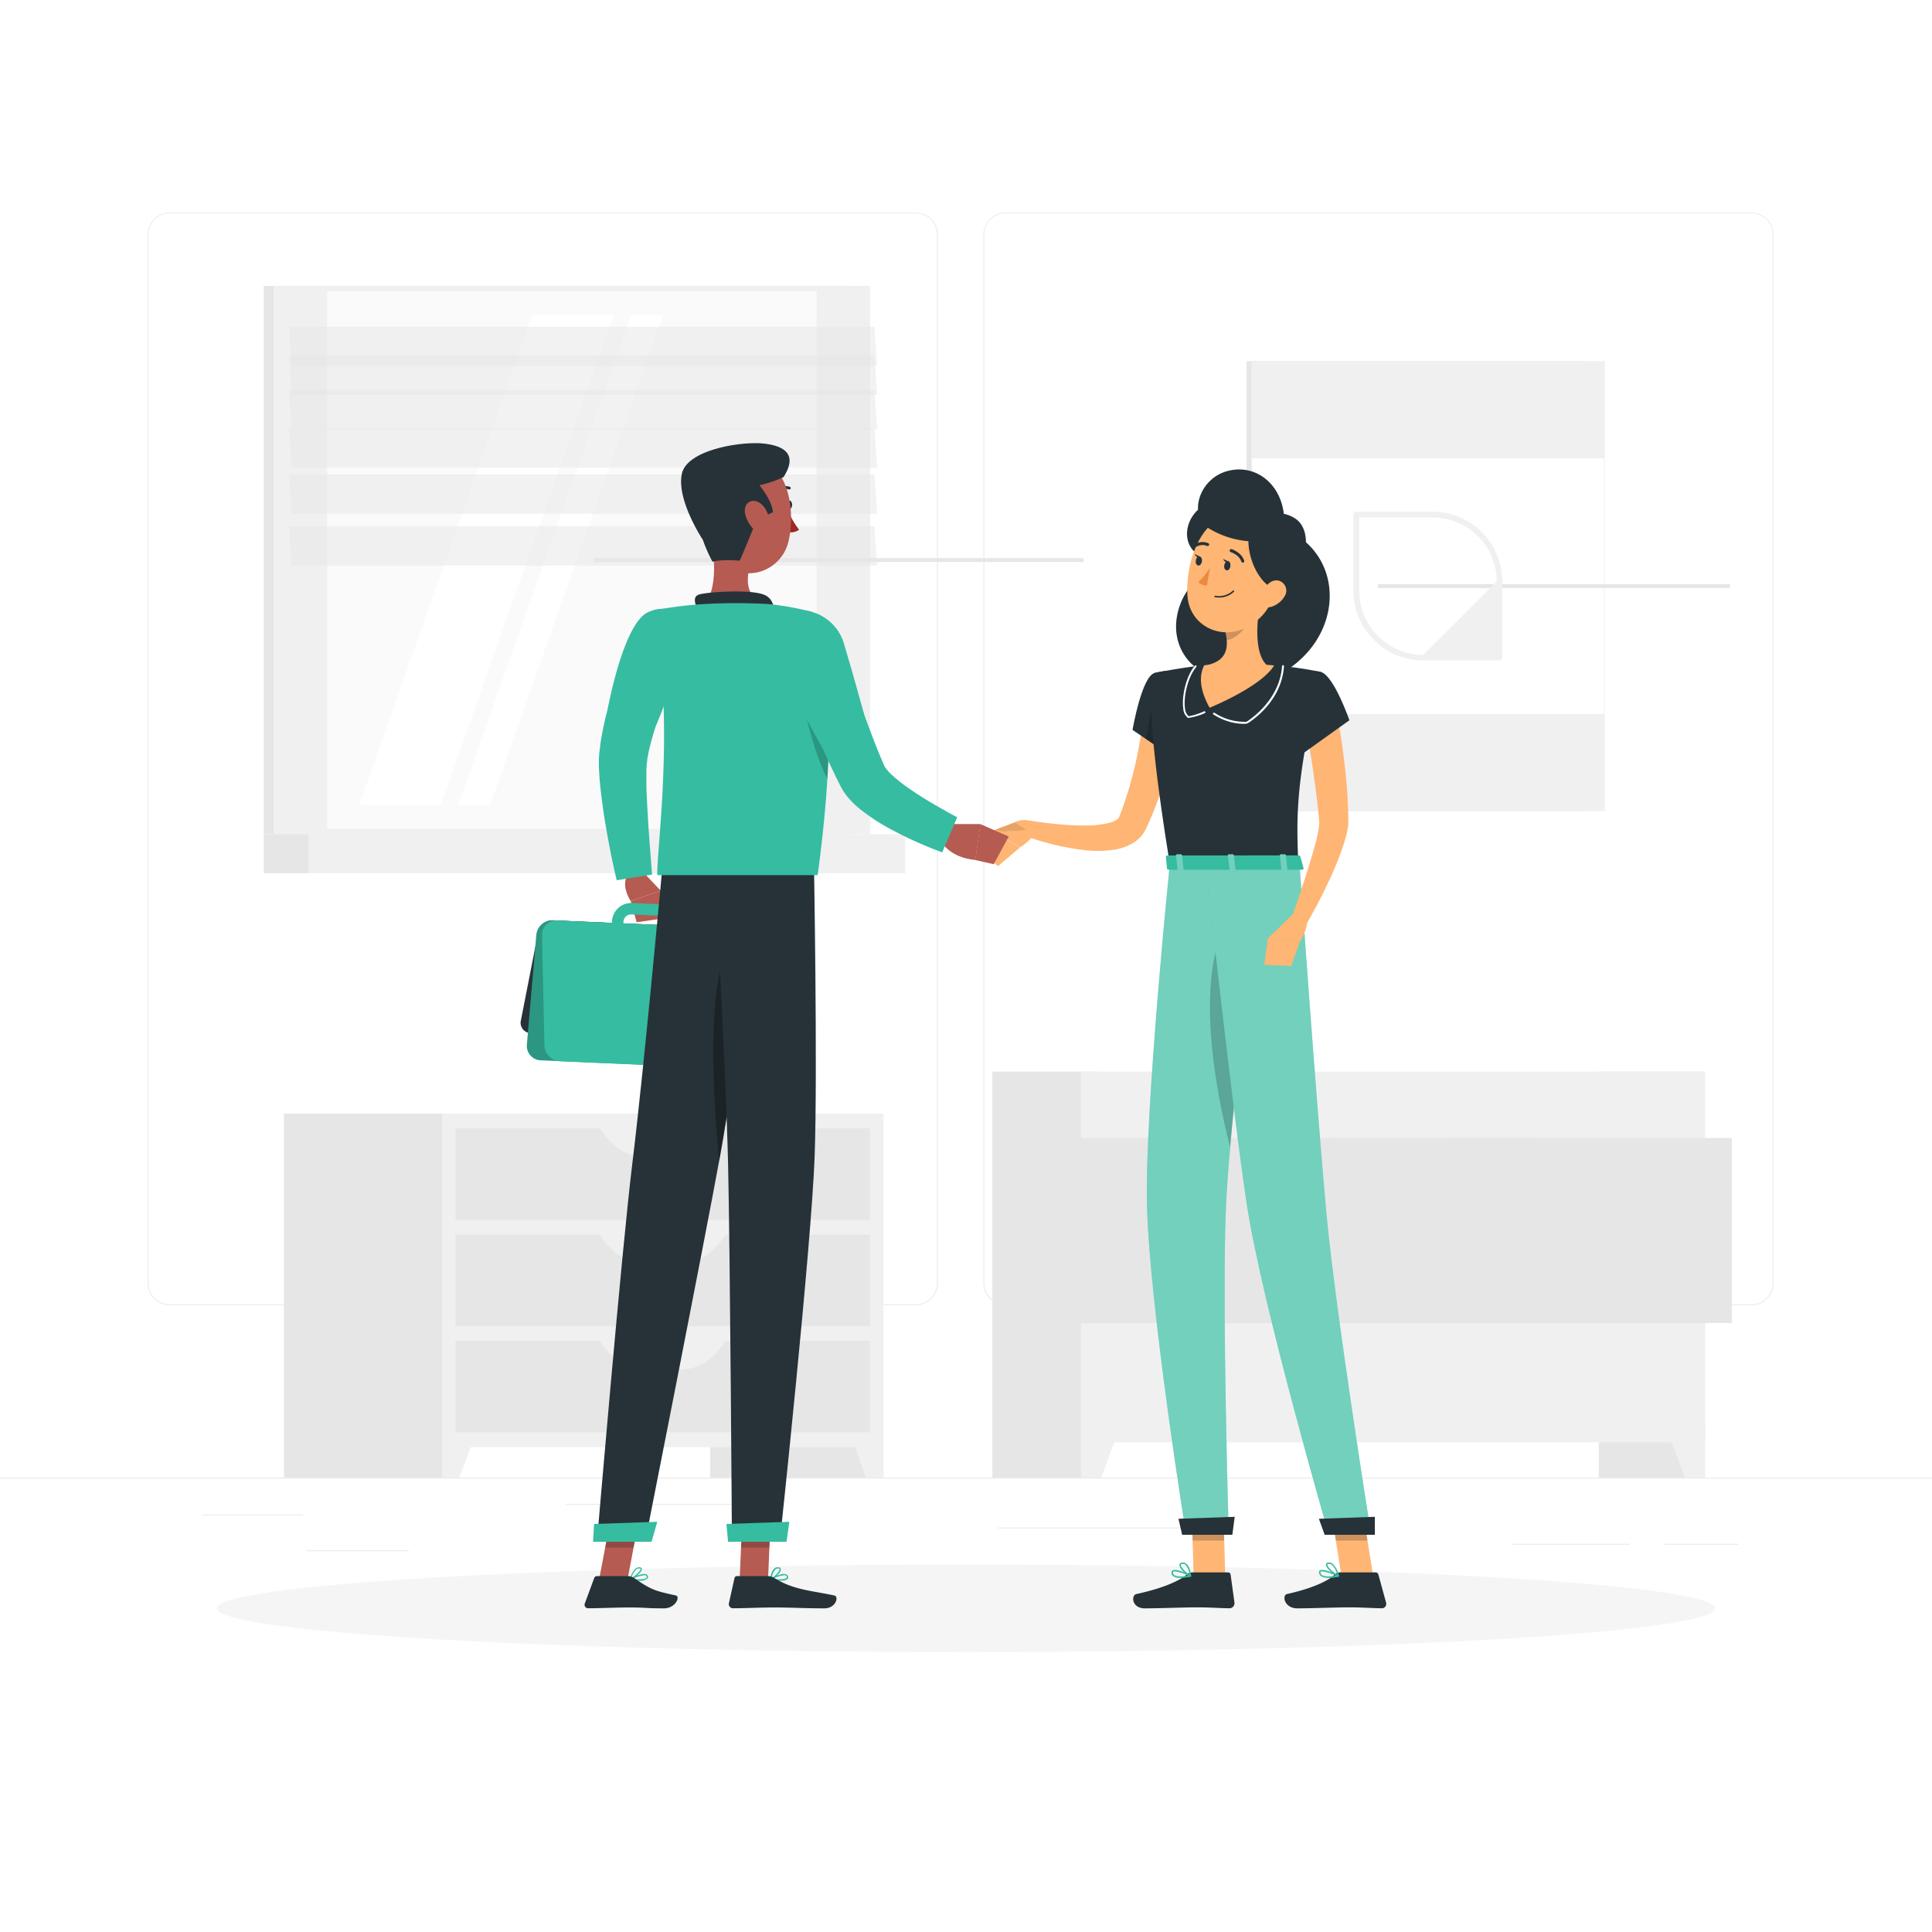 <svg class="animated" id="agreement-svg" xmlns="http://www.w3.org/2000/svg" viewBox="0 0 500 500" version="1.1" xmlns:xlink="http://www.w3.org/1999/xlink"><style>svg#agreement-svg:not(.animated) .animable {opacity: 0;}svg#agreement-svg.animated #ele29x8paq12 {animation: 1.9s 1 forwards cubic-bezier(.36,-0.01,.5,1.38) slideUp;animation-delay: 0.5s;opacity: 0}svg#agreement-svg.animated #elpcn0drewav {animation: 1.9s 1 forwards cubic-bezier(.36,-0.01,.5,1.38) slideUp;animation-delay: 0.083s;opacity: 0}svg#agreement-svg.animated #el9953paha5fu {animation: 1.9s 1 forwards cubic-bezier(.36,-0.01,.5,1.38) slideUp;animation-delay: 0.165s;opacity: 0}svg#agreement-svg.animated #elrksftt5j2ri {animation: 1.9s 1 forwards cubic-bezier(.36,-0.01,.5,1.38) slideUp;animation-delay: 0.248s;opacity: 0}svg#agreement-svg.animated #eltroerpllyhk {animation: 1.9s 1 forwards cubic-bezier(.36,-0.01,.5,1.38) slideUp;animation-delay: 0.33s;opacity: 0}svg#agreement-svg.animated #elwbh6h6cmdlp {animation: 1.9s 1 forwards cubic-bezier(.36,-0.01,.5,1.38) slideUp;animation-delay: 0.413s;opacity: 0}svg#agreement-svg.animated #eld0637vuyfrn {animation: 1.9s 1 forwards cubic-bezier(.36,-0.01,.5,1.38) slideUp;animation-delay: 0.496s;opacity: 0}svg#agreement-svg.animated #elbc0c6ipl35h {animation: 1.9s 1 forwards cubic-bezier(.36,-0.01,.5,1.38) slideUp;animation-delay: 0.578s;opacity: 0}svg#agreement-svg.animated #elbrj3czmcj {animation: 1.9s 1 forwards cubic-bezier(.36,-0.01,.5,1.38) slideUp;animation-delay: 0.661s;opacity: 0}svg#agreement-svg.animated #el7sbcsamjoww {animation: 1.9s 1 forwards cubic-bezier(.36,-0.01,.5,1.38) slideUp;animation-delay: 0.743s;opacity: 0}svg#agreement-svg.animated #elyu17yzrv50r {animation: 1.9s 1 forwards cubic-bezier(.36,-0.01,.5,1.38) slideUp;animation-delay: 0.826s;opacity: 0}svg#agreement-svg.animated #eltws7s4loj6d {animation: 1.9s 1 forwards cubic-bezier(.36,-0.01,.5,1.38) slideUp;animation-delay: 0.909s;opacity: 0}svg#agreement-svg.animated #el4544tb5m6wj {animation: 1.9s 1 forwards cubic-bezier(.36,-0.01,.5,1.38) slideUp;animation-delay: 0.991s;opacity: 0}svg#agreement-svg.animated #elnw13ltnd01s {animation: 1.9s 1 forwards cubic-bezier(.36,-0.01,.5,1.38) slideUp;animation-delay: 1.074s;opacity: 0}svg#agreement-svg.animated #el1iqn5waddt9h {animation: 1.9s 1 forwards cubic-bezier(.36,-0.01,.5,1.38) slideUp;animation-delay: 1.157s;opacity: 0}svg#agreement-svg.animated #elz9ao1b7h1j {animation: 1.9s 1 forwards cubic-bezier(.36,-0.01,.5,1.38) slideUp;animation-delay: 1.239s;opacity: 0}svg#agreement-svg.animated #elcivusxib2r {animation: 1.9s 1 forwards cubic-bezier(.36,-0.01,.5,1.38) slideUp;animation-delay: 1.322s;opacity: 0}svg#agreement-svg.animated #el1akielorf3si {animation: 1.9s 1 forwards cubic-bezier(.36,-0.01,.5,1.38) slideUp;animation-delay: 1.404s;opacity: 0}svg#agreement-svg.animated #elrv28x6ymz57 {animation: 1.9s 1 forwards cubic-bezier(.36,-0.01,.5,1.38) slideUp;animation-delay: 1.487s;opacity: 0}svg#agreement-svg.animated #el5v29aocdxpj {animation: 1.9s 1 forwards cubic-bezier(.36,-0.01,.5,1.38) slideUp;animation-delay: 1.57s;opacity: 0}svg#agreement-svg.animated #elcmfispeq1j {animation: 1.9s 1 forwards cubic-bezier(.36,-0.01,.5,1.38) slideUp;animation-delay: 1.652s;opacity: 0}svg#agreement-svg.animated #elrl9m86zs8yj {animation: 1.9s 1 forwards cubic-bezier(.36,-0.01,.5,1.38) slideUp;animation-delay: 1.735s;opacity: 0}svg#agreement-svg.animated #elgbzigj48vmh {animation: 1.9s 1 forwards cubic-bezier(.36,-0.01,.5,1.38) slideUp;animation-delay: 1.817s;opacity: 0}svg#agreement-svg.animated #freepik--Agreement--inject-8 {animation: 1.9s 1 forwards cubic-bezier(.36,-0.01,.5,1.38) slideUp,6s Infinite  linear floating;animation-delay: 0.5s,2.4s;opacity: 0}svg#agreement-svg.animated #freepik--character-2--inject-8 {animation: 1s 1 forwards cubic-bezier(.36,-0.01,.5,1.38) slideRight;animation-delay: 0s;}svg#agreement-svg.animated #freepik--character-1--inject-8 {animation: 1s 1 forwards cubic-bezier(.36,-0.01,.5,1.38) slideLeft;animation-delay: 0s;}            @keyframes slideUp {                0% {                    opacity: 0;                    transform: translateY(30px);                }                100% {                    opacity: 1;                    transform: inherit;                }            }                    @keyframes floating {                0% {                    opacity: 1;                    transform: translateY(0px);                }                50% {                    transform: translateY(-10px);                }                100% {                    opacity: 1;                    transform: translateY(0px);                }            }                    @keyframes slideRight {                0% {                    opacity: 0;                    transform: translateX(30px);                }                100% {                    opacity: 1;                    transform: translateX(0);                }            }                    @keyframes slideLeft {                0% {                    opacity: 0;                    transform: translateX(-30px);                }                100% {                    opacity: 1;                    transform: translateX(0);                }            }        </style><g id="freepik--background-complete--inject-8" class="animable animator-active" style="transform-origin: 250px 228.23px;"><rect y="382.4" width="500" height="0.25" style="fill: rgb(235, 235, 235); transform-origin: 250px 382.525px;" id="elqjzuk8u2dq" class="animable"></rect><rect x="52.46" y="391.92" width="26" height="0.25" style="fill: rgb(235, 235, 235); transform-origin: 65.46px 392.045px;" id="elzomoxr8dnkr" class="animable"></rect><rect x="146.33" y="389.21" width="54.1" height="0.25" style="fill: rgb(235, 235, 235); transform-origin: 173.38px 389.335px;" id="elt6k5qt74s4k" class="animable"></rect><rect x="79.46" y="401.21" width="26.32" height="0.25" style="fill: rgb(235, 235, 235); transform-origin: 92.62px 401.335px;" id="elwxn5uvn6ni" class="animable"></rect><rect x="430.67" y="399.53" width="19.23" height="0.25" style="fill: rgb(235, 235, 235); transform-origin: 440.285px 399.655px;" id="elmtzef7o7yt" class="animable"></rect><rect x="391.47" y="399.53" width="30.29" height="0.25" style="fill: rgb(235, 235, 235); transform-origin: 406.615px 399.655px;" id="el4iwy7wacam3" class="animable"></rect><rect x="258.23" y="395.31" width="54.56" height="0.25" style="fill: rgb(235, 235, 235); transform-origin: 285.51px 395.435px;" id="el7ibyhtu9tzv" class="animable"></rect><path d="M237,337.8H43.91a5.71,5.71,0,0,1-5.7-5.71V60.66A5.71,5.71,0,0,1,43.91,55H237a5.71,5.71,0,0,1,5.71,5.71V332.09A5.71,5.71,0,0,1,237,337.8ZM43.91,55.2a5.46,5.46,0,0,0-5.45,5.46V332.09a5.46,5.46,0,0,0,5.45,5.46H237a5.47,5.47,0,0,0,5.46-5.46V60.66A5.47,5.47,0,0,0,237,55.2Z" style="fill: rgb(235, 235, 235); transform-origin: 140.46px 196.4px;" id="elj6ypbojmh" class="animable"></path><path d="M453.31,337.8H260.21a5.72,5.72,0,0,1-5.71-5.71V60.66A5.72,5.72,0,0,1,260.21,55h193.1A5.71,5.71,0,0,1,459,60.66V332.09A5.71,5.71,0,0,1,453.31,337.8ZM260.21,55.2a5.47,5.47,0,0,0-5.46,5.46V332.09a5.47,5.47,0,0,0,5.46,5.46h193.1a5.47,5.47,0,0,0,5.46-5.46V60.66a5.47,5.47,0,0,0-5.46-5.46Z" style="fill: rgb(235, 235, 235); transform-origin: 356.75px 196.4px;" id="elvkerlgeif5o" class="animable"></path><rect x="413.75" y="277.34" width="27.5" height="105.06" style="fill: rgb(230, 230, 230); transform-origin: 427.5px 329.87px;" id="elsgp65ptenu" class="animable"></rect><polygon points="436.03 382.4 441.25 382.4 441.25 367.54 430.55 367.54 436.03 382.4" style="fill: rgb(240, 240, 240); transform-origin: 435.9px 374.97px;" id="elmtl21gi0kjn" class="animable"></polygon><rect x="256.83" y="277.34" width="27.5" height="105.06" style="fill: rgb(230, 230, 230); transform-origin: 270.58px 329.87px;" id="elgisa1d0rmts" class="animable"></rect><rect x="279.77" y="277.34" width="161.48" height="95.94" style="fill: rgb(240, 240, 240); transform-origin: 360.51px 325.31px;" id="el0d454yb303xa" class="animable"></rect><g id="elcxymjkxnixo"><rect x="272.83" y="294.52" width="72.5" height="47.87" style="fill: rgb(230, 230, 230); transform-origin: 309.08px 318.455px; transform: rotate(-90deg);" class="animable"></rect></g><path d="M313.81,286.36h-9.47a15,15,0,0,1-10.88-4.67h31.23A15,15,0,0,1,313.81,286.36Z" style="fill: rgb(240, 240, 240); transform-origin: 309.075px 284.025px;" id="elclgt91gl477" class="animable"></path><g id="elhalf5x0fjpq"><rect x="324.26" y="294.52" width="72.5" height="47.87" style="fill: rgb(230, 230, 230); transform-origin: 360.51px 318.455px; transform: rotate(-90deg);" class="animable"></rect></g><path d="M365.73,286.36h-9.47a15,15,0,0,1-10.87-4.67h31.22A15,15,0,0,1,365.73,286.36Z" style="fill: rgb(240, 240, 240); transform-origin: 361px 284.025px;" id="ellynsvq75n37" class="animable"></path><g id="el4ift73noz4"><rect x="375.7" y="294.52" width="72.5" height="47.87" style="fill: rgb(230, 230, 230); transform-origin: 411.95px 318.455px; transform: rotate(-90deg);" class="animable"></rect></g><path d="M417.17,286.36H407.7a15,15,0,0,1-10.88-4.67H428A15,15,0,0,1,417.17,286.36Z" style="fill: rgb(240, 240, 240); transform-origin: 412.41px 284.025px;" id="elrgy2gxqhv9j" class="animable"></path><polygon points="284.99 382.4 279.77 382.4 279.77 367.54 290.47 367.54 284.99 382.4" style="fill: rgb(240, 240, 240); transform-origin: 285.12px 374.97px;" id="elo44e7qs2jf" class="animable"></polygon><rect x="68.26" y="73.99" width="151.5" height="141.9" style="fill: rgb(230, 230, 230); transform-origin: 144.01px 144.94px;" id="el20jiptbv0do" class="animable"></rect><rect x="70.8" y="73.99" width="154.4" height="141.9" style="fill: rgb(240, 240, 240); transform-origin: 148px 144.94px;" id="elabja2gzrl7w" class="animable"></rect><rect x="68.26" y="215.89" width="151.5" height="10.11" style="fill: rgb(230, 230, 230); transform-origin: 144.01px 220.945px;" id="el6pq6mdalo9i" class="animable"></rect><rect x="79.86" y="215.89" width="154.4" height="10.11" style="fill: rgb(240, 240, 240); transform-origin: 157.06px 220.945px;" id="el87vsz1vovcj" class="animable"></rect><g id="elbe8pwzorj8"><rect x="84.67" y="75.35" width="126.66" height="139.17" style="fill: rgb(250, 250, 250); transform-origin: 148px 144.935px; transform: rotate(90deg);" class="animable"></rect></g><polygon points="92.99 208.27 137.7 81.61 158.8 81.61 114.09 208.27 92.99 208.27" style="fill: rgb(255, 255, 255); transform-origin: 125.895px 144.94px;" id="elidens3grs6h" class="animable"></polygon><path d="M81.94,165.3a.55.55,0,0,0,.55-.55V86.56a.55.55,0,0,0-.55-.54.54.54,0,0,0-.54.54v78.19A.55.55,0,0,0,81.94,165.3Z" style="fill: rgb(240, 240, 240); transform-origin: 81.945px 125.66px;" id="elmvwsf75bwi" class="animable"></path><polygon points="118.63 208.27 163.34 81.61 171.56 81.61 126.86 208.27 118.63 208.27" style="fill: rgb(255, 255, 255); transform-origin: 145.095px 144.94px;" id="el5rnqy64wsul" class="animable"></polygon><g id="elx50xcrmplq"><rect x="153.77" y="144.46" width="126.66" height="0.97" style="fill: rgb(230, 230, 230); transform-origin: 217.1px 144.945px; transform: rotate(90deg);" class="animable"></rect></g><g id="elcurjr9deyza"><polygon points="227 94.74 75.5 94.74 74.8 84.57 226.3 84.57 227 94.74" style="fill: rgb(230, 230, 230); opacity: 0.5; transform-origin: 150.9px 89.655px;" class="animable"></polygon></g><g id="eldwpb97zfru9"><polygon points="227 102.18 75.5 102.18 74.8 92.01 226.3 92.01 227 102.18" style="fill: rgb(230, 230, 230); opacity: 0.5; transform-origin: 150.9px 97.095px;" class="animable"></polygon></g><g id="elc6qp0a2c6bk"><polygon points="227 111.11 75.5 111.11 74.8 100.94 226.3 100.94 227 111.11" style="fill: rgb(230, 230, 230); opacity: 0.5; transform-origin: 150.9px 106.025px;" class="animable"></polygon></g><g id="el5td826xahk"><polygon points="227 121.05 75.5 121.05 74.8 110.88 226.3 110.88 227 121.05" style="fill: rgb(230, 230, 230); opacity: 0.5; transform-origin: 150.9px 115.965px;" class="animable"></polygon></g><g id="ellc01zohgzh"><polygon points="227 132.96 75.5 132.96 74.8 122.79 226.3 122.79 227 132.96" style="fill: rgb(230, 230, 230); opacity: 0.5; transform-origin: 150.9px 127.875px;" class="animable"></polygon></g><g id="elqr6q48zvxqh"><polygon points="227 146.35 75.5 146.35 74.8 136.18 226.3 136.18 227 146.35" style="fill: rgb(230, 230, 230); opacity: 0.5; transform-origin: 150.9px 141.265px;" class="animable"></polygon></g><rect x="183.79" y="288.2" width="44.84" height="94.2" style="fill: rgb(230, 230, 230); transform-origin: 206.21px 335.3px;" id="elctn9hoe4rwu" class="animable"></rect><polygon points="224.12 382.4 228.63 382.4 228.63 369.57 219.39 369.57 224.12 382.4" style="fill: rgb(240, 240, 240); transform-origin: 224.01px 375.985px;" id="eln5rvei2qdq" class="animable"></polygon><rect x="73.49" y="288.2" width="44.84" height="94.2" style="fill: rgb(230, 230, 230); transform-origin: 95.91px 335.3px;" id="el0itqprnpcef9" class="animable"></rect><rect x="114.39" y="288.2" width="114.23" height="86.33" style="fill: rgb(240, 240, 240); transform-origin: 171.505px 331.365px;" id="el9c9kb3kcyy8" class="animable"></rect><rect x="117.89" y="292.02" width="107.24" height="23.68" style="fill: rgb(230, 230, 230); transform-origin: 171.51px 303.86px;" id="elibnhl2umbx" class="animable"></rect><path d="M176.57,299.38H166.44c-4.4,0-8.6-2.92-11.63-8.08h33.4C185.18,296.46,181,299.38,176.57,299.38Z" style="fill: rgb(240, 240, 240); transform-origin: 171.51px 295.34px;" id="elmmehwt3qzii" class="animable"></path><polygon points="118.9 382.4 114.39 382.4 114.39 369.57 123.63 369.57 118.9 382.4" style="fill: rgb(240, 240, 240); transform-origin: 119.01px 375.985px;" id="el0fw295bbpop" class="animable"></polygon><rect x="117.89" y="319.52" width="107.24" height="23.68" style="fill: rgb(230, 230, 230); transform-origin: 171.51px 331.36px;" id="el182qczlszc6" class="animable"></rect><path d="M176.57,326.88H166.44c-4.4,0-8.6-2.92-11.63-8.08h33.4C185.18,324,181,326.88,176.57,326.88Z" style="fill: rgb(240, 240, 240); transform-origin: 171.51px 322.84px;" id="elz3n134z4k3a" class="animable"></path><rect x="117.89" y="347.02" width="107.24" height="23.68" style="fill: rgb(230, 230, 230); transform-origin: 171.51px 358.86px;" id="eln93fo736azk" class="animable"></rect><path d="M176.57,354.38H166.44c-4.4,0-8.6-2.92-11.63-8.08h33.4C185.18,351.46,181,354.38,176.57,354.38Z" style="fill: rgb(240, 240, 240); transform-origin: 171.51px 350.34px;" id="el8i49c59bk9u" class="animable"></path><rect x="322.61" y="93.47" width="87.06" height="116.44" style="fill: rgb(230, 230, 230); transform-origin: 366.14px 151.69px;" id="elhz42hf78z26" class="animable"></rect><rect x="323.83" y="93.47" width="91.5" height="116.44" style="fill: rgb(240, 240, 240); transform-origin: 369.58px 151.69px;" id="el51oe8l8acfu" class="animable"></rect><g id="el2izzh6so2gb"><rect x="324.02" y="118.6" width="91.11" height="66.17" style="fill: rgb(255, 255, 255); transform-origin: 369.575px 151.685px; transform: rotate(90deg);" class="animable"></rect></g><g id="ell7law4nqeiq"><rect x="356.61" y="151.19" width="91.11" height="0.99" style="fill: rgb(230, 230, 230); transform-origin: 402.165px 151.685px; transform: rotate(90deg);" class="animable"></rect></g><path d="M370.81,132.42H351a.74.74,0,0,0-.74.73v19.77a18.06,18.06,0,0,0,18,18h19.77a.74.74,0,0,0,.74-.74V150.45A18.05,18.05,0,0,0,370.81,132.42Zm-2.47,37.07a16.58,16.58,0,0,1-16.56-16.57v-19h19a16.59,16.59,0,0,1,16.57,16.56Z" style="fill: rgb(240, 240, 240); transform-origin: 369.515px 151.67px;" id="elytp21u3ayqo" class="animable"></path></g><g id="freepik--Shadow--inject-8" class="animable" style="transform-origin: 250px 416.24px;"><ellipse id="freepik--path--inject-8" cx="250" cy="416.24" rx="193.89" ry="11.32" style="fill: rgb(245, 245, 245); transform-origin: 250px 416.24px;" class="animable"></ellipse></g><g id="freepik--Agreement--inject-8" class="animable" style="transform-origin: 253.591px 126.07px;"><path d="M246.59,88c-.91-5.52,2.82-10,8.34-10H214.6c-5.52,0-9.25,4.47-8.34,10Z" style="fill: rgb(54, 188, 161); transform-origin: 230.527px 83px;" id="ele29x8paq12" class="animable"></path><g id="elpcn0drewav"><path d="M246.59,88c-.91-5.52,2.82-10,8.34-10H214.6c-5.52,0-9.25,4.47-8.34,10Z" style="opacity: 0.3; transform-origin: 230.527px 83px;" class="animable"></path></g><path d="M254.93,78H214.6a12.28,12.28,0,0,1,11.66,10l8.83,53.32a12.29,12.29,0,0,0,11.66,10h20.34c5.52,0,9.25-4.48,8.34-10L266.59,88A12.28,12.28,0,0,0,254.93,78Z" style="fill: rgb(54, 188, 161); transform-origin: 245.083px 114.66px;" id="el9953paha5fu" class="animable"></path><path d="M255.09,141.35c.91,5.52-2.82,10-8.34,10h40.33a8.25,8.25,0,0,0,8.34-10Z" style="fill: rgb(54, 188, 161); transform-origin: 271.179px 146.352px;" id="elrksftt5j2ri" class="animable"></path><g id="eltroerpllyhk"><path d="M255.09,141.35c.91,5.52-2.82,10-8.34,10h40.33a8.25,8.25,0,0,0,8.34-10Z" style="opacity: 0.3; transform-origin: 271.179px 146.352px;" class="animable"></path></g><path d="M261.58,92.63H232.79a.74.74,0,0,1-.7-.6h0a.49.49,0,0,1,.5-.6h28.79a.74.74,0,0,1,.7.6h0A.49.49,0,0,1,261.58,92.63Z" style="fill: rgb(255, 255, 255); transform-origin: 247.085px 92.03px;" id="elwbh6h6cmdlp" class="animable"></path><path d="M245.63,96.79H233.48a.74.74,0,0,1-.7-.6h0a.49.49,0,0,1,.5-.6h12.15a.74.74,0,0,1,.7.6h0A.5.5,0,0,1,245.63,96.79Z" style="fill: rgb(255, 255, 255); transform-origin: 239.454px 96.19px;" id="eld0637vuyfrn" class="animable"></path><path d="M256.87,96.79h-8.4a.73.73,0,0,1-.69-.6h0a.49.49,0,0,1,.49-.6h8.4a.73.73,0,0,1,.69.6h0A.49.49,0,0,1,256.87,96.79Z" style="fill: rgb(255, 255, 255); transform-origin: 252.57px 96.19px;" id="elbc0c6ipl35h" class="animable"></path><path d="M263,101H234.17a.73.73,0,0,1-.7-.59h0a.49.49,0,0,1,.5-.6h28.79a.74.74,0,0,1,.7.6h0A.49.49,0,0,1,263,101Z" style="fill: rgb(255, 255, 255); transform-origin: 248.464px 100.405px;" id="elbrj3czmcj" class="animable"></path><path d="M260.81,105.12H234.86a.74.74,0,0,1-.7-.6h0a.5.5,0,0,1,.5-.6h26a.74.74,0,0,1,.7.6h0A.5.5,0,0,1,260.81,105.12Z" style="fill: rgb(255, 255, 255); transform-origin: 247.76px 104.522px;" id="el7sbcsamjoww" class="animable"></path><path d="M253,109.28H235.55a.74.74,0,0,1-.7-.6h0a.49.49,0,0,1,.5-.59h17.46a.75.75,0,0,1,.7.59h0A.5.5,0,0,1,253,109.28Z" style="fill: rgb(255, 255, 255); transform-origin: 244.18px 108.685px;" id="elyu17yzrv50r" class="animable"></path><path d="M265,113.45H236.24a.74.74,0,0,1-.7-.6h0a.5.5,0,0,1,.5-.6h28.79a.74.74,0,0,1,.7.6h0A.49.49,0,0,1,265,113.45Z" style="fill: rgb(255, 255, 255); transform-origin: 250.537px 112.851px;" id="eltws7s4loj6d" class="animable"></path><path d="M265.72,117.61H236.93a.74.74,0,0,1-.7-.6h0a.5.5,0,0,1,.5-.6h28.8a.73.73,0,0,1,.69.6h0A.49.49,0,0,1,265.72,117.61Z" style="fill: rgb(255, 255, 255); transform-origin: 251.226px 117.01px;" id="el4544tb5m6wj" class="animable"></path><path d="M255.08,121.77H237.62a.75.75,0,0,1-.7-.59h0a.5.5,0,0,1,.5-.6h17.46a.74.74,0,0,1,.7.6h0A.49.49,0,0,1,255.08,121.77Z" style="fill: rgb(255, 255, 255); transform-origin: 246.25px 121.175px;" id="elnw13ltnd01s" class="animable"></path><g id="el1iqn5waddt9h"><rect x="285.28" y="85.28" width="2.12" height="52.43" style="fill: rgb(38, 50, 56); transform-origin: 286.34px 111.495px; transform: rotate(-148.19deg);" class="animable"></rect></g><g id="elz9ao1b7h1j"><rect x="285.28" y="85.28" width="2.12" height="52.43" style="opacity: 0.3; transform-origin: 286.34px 111.495px; transform: rotate(-148.19deg);" class="animable"></rect></g><g id="elcivusxib2r"><rect x="281.68" y="83.05" width="2.12" height="52.43" style="fill: rgb(38, 50, 56); transform-origin: 282.74px 109.265px; transform: rotate(-148.19deg);" class="animable"></rect></g><g id="el1akielorf3si"><rect x="281.68" y="83.05" width="2.12" height="52.43" style="opacity: 0.3; transform-origin: 282.74px 109.265px; transform: rotate(-148.19deg);" class="animable"></rect></g><g id="elrv28x6ymz57"><rect x="283.48" y="84.17" width="2.12" height="52.43" style="fill: rgb(38, 50, 56); transform-origin: 284.54px 110.385px; transform: rotate(-148.19deg);" class="animable"></rect></g><polygon points="267.97 135.28 269.59 136.29 273.42 134.34 268.02 130.99 267.97 135.28" style="fill: rgb(255, 139, 123); transform-origin: 270.695px 133.64px;" id="el5v29aocdxpj" class="animable"></polygon><polygon points="267.95 137.13 269.59 136.29 267.97 135.28 267.95 137.13" style="fill: rgb(38, 50, 56); transform-origin: 268.77px 136.205px;" id="elcmfispeq1j" class="animable"></polygon><path d="M267,137.5h-.07a8.87,8.87,0,0,1-3.45-2.54,15.05,15.05,0,0,0-1.89-1.71.57.57,0,0,0-.73,0,.48.48,0,0,0,0,.65c.24.36.51.7.78,1a.75.75,0,0,1,.09.89.69.69,0,0,1-.79.25,11.73,11.73,0,0,1-1.12-.43.17.17,0,0,0-.24.24l.05.13a.83.83,0,0,1-.08.82.84.84,0,0,1-.74.33,129.74,129.74,0,0,0-13.21.05.25.25,0,0,1,0-.5,130.72,130.72,0,0,1,13.26-.05.31.31,0,0,0,.3-.12.34.34,0,0,0,0-.34l-.05-.11a.67.67,0,0,1,.91-.91,8,8,0,0,0,1.06.41.18.18,0,0,0,.22,0,.24.24,0,0,0-.05-.29c-.29-.34-.56-.7-.81-1.06a1,1,0,0,1,.06-1.29,1,1,0,0,1,1.36,0,14.25,14.25,0,0,1,2,1.77A8.56,8.56,0,0,0,267,137a.25.25,0,0,1,.16.32A.25.25,0,0,1,267,137.5Z" style="fill: rgb(255, 255, 255); transform-origin: 256.262px 135.077px;" id="elrl9m86zs8yj" class="animable"></path><polygon points="262.71 174.14 269.4 162.57 256.03 162.57 262.71 174.14" style="fill: rgb(54, 188, 161); transform-origin: 262.715px 168.355px;" id="elgbzigj48vmh" class="animable"></polygon></g><g id="freepik--character-2--inject-8" class="animable" style="transform-origin: 305.832px 268.87px;"><path d="M337.78,140.16a14.78,14.78,0,0,0-10.34-3.7c-2.43-4.9-7.44-7.76-12.74-6.79-7.6,1.39-9.92,10.52-4.64,13.85a22.3,22.3,0,0,0,5.62,2.55l0,.24a17.15,17.15,0,0,0-11.28,14.8c-.78,11.32,11.38,17.94,18,11.64A35,35,0,0,0,325,170c1.28,1.8,2.66,3.64,4.15,5.56C345.69,167.94,348.48,149.39,337.78,140.16Z" style="fill: rgb(38, 50, 56); transform-origin: 324.247px 152.521px;" id="elvz5q5amtuu" class="animable"></path><path d="M304.53,184.17c-.1,1.4-.22,2.62-.4,3.9s-.35,2.52-.56,3.77c-.42,2.51-1,5-1.59,7.45a78.67,78.67,0,0,1-5.08,14.49l-.21.44c-.08.17-.1.23-.25.53a8.5,8.5,0,0,1-.89,1.4,9,9,0,0,1-2.29,2,13.39,13.39,0,0,1-4.68,1.71,29.62,29.62,0,0,1-8.23.11,66.9,66.9,0,0,1-14.83-3.57l1.1-4c2.31.35,4.72.67,7.08.88a61.48,61.48,0,0,0,7,.36,25.86,25.86,0,0,0,6.38-.68,6.25,6.25,0,0,0,2.11-.95,1.42,1.42,0,0,0,.39-.43.64.64,0,0,0,.06-.16l.28-.72c.42-1.07.83-2.15,1.18-3.26s.72-2.21,1.07-3.32c.63-2.25,1.25-4.5,1.76-6.8s.93-4.6,1.32-6.92.7-4.72.93-6.88Z" style="fill: rgb(255, 181, 115); transform-origin: 285.025px 201.862px;" id="elmfj1lf1ag4g" class="animable"></path><path d="M298.84,174.16c-3.38.85-5.74,14.74-5.74,14.74l9.3,6.32s8.92-14,6.32-17.71C306,173.64,303.76,172.9,298.84,174.16Z" style="fill: rgb(38, 50, 56); transform-origin: 301.148px 184.408px;" id="elopzmorydmye" class="animable"></path><g id="eltdjc7h52xd"><polygon points="299.14 177.26 296.55 191.25 301.77 194.8 299.14 177.26" style="opacity: 0.2; transform-origin: 299.16px 186.03px;" class="animable"></polygon></g><path d="M263.14,212.58,256.83,215l7.13,4.3s4.55-2.63,4.43-6l-.7-.4A5.31,5.31,0,0,0,263.14,212.58Z" style="fill: rgb(255, 181, 115); transform-origin: 262.611px 215.757px;" id="el0j5kp30617j" class="animable"></path><g id="el40q7bcebjv5"><path d="M262.67,212.89,259.55,214a17.06,17.06,0,0,0-1.79.72s2.06.86,3.09.28a17.37,17.37,0,0,0,4.67-.28Z" style="opacity: 0.1; transform-origin: 261.64px 214.045px;" class="animable"></path></g><polygon points="252.9 219.69 258.27 224.16 263.95 219.34 256.83 215.04 252.9 219.69" style="fill: rgb(255, 181, 115); transform-origin: 258.425px 219.6px;" id="elydbm7oo2o8" class="animable"></polygon><polygon points="317.09 407.88 308.91 407.88 308.36 388.92 316.55 388.92 317.09 407.88" style="fill: rgb(255, 181, 115); transform-origin: 312.725px 398.4px;" id="elee1mcoxzz3d" class="animable"></polygon><path d="M308.63,406.93h9.19a.65.65,0,0,1,.66.56l1,7.28a1.31,1.31,0,0,1-1.31,1.45c-3.2-.05-4.75-.24-8.8-.24-2.48,0-9.63.26-13.07.26s-3.62-3.4-2.19-3.71c6.42-1.38,11-3.28,13.11-5.1A2.18,2.18,0,0,1,308.63,406.93Z" style="fill: rgb(38, 50, 56); transform-origin: 306.377px 411.585px;" id="eludmcu20aeqn" class="animable"></path><g id="elzh9wvq7m0uk"><g style="opacity: 0.2; transform-origin: 312.595px 393.81px;" class="animable"><polygon points="308.36 388.92 308.64 398.7 316.83 398.7 316.55 388.92 308.36 388.92" id="elykb77iayqc8" class="animable" style="transform-origin: 312.595px 393.81px;"></polygon></g></g><path d="M298.84,174.16s-3.9,1.37,3.91,49.41H336c-.56-13.53-.57-21.88,5.9-49.65a97.47,97.47,0,0,0-14.12-1.86,105.58,105.58,0,0,0-15.1,0C306.19,172.65,298.84,174.16,298.84,174.16Z" style="fill: rgb(38, 50, 56); transform-origin: 319.883px 197.68px;" id="el86vn2mzdwet" class="animable"></path><path d="M321.74,187.33a14.8,14.8,0,0,1-7.71-2.44.24.24,0,0,1-.06-.34.25.25,0,0,1,.35-.07,14.22,14.22,0,0,0,8.27,2.32c1.09-.69,8.63-5.72,9.2-14.43a.25.25,0,0,1,.27-.23.25.25,0,0,1,.23.27c-.58,8.91-8,13.93-9.49,14.84a.21.21,0,0,1-.11,0C322.37,187.32,322.05,187.33,321.74,187.33Z" style="fill: rgb(255, 255, 255); transform-origin: 323.108px 179.735px;" id="elc5kvcc6jcen" class="animable"></path><path d="M307.59,185.79a.2.2,0,0,1-.13,0,3.16,3.16,0,0,1-1.22-2.38c-.47-3.05.66-8.38,3-11.14a.25.25,0,0,1,.36,0,.25.25,0,0,1,0,.35c-2.22,2.59-3.37,7.8-2.92,10.74a3,3,0,0,0,.93,2,15.55,15.55,0,0,0,4-1.27.26.26,0,0,1,.33.13.25.25,0,0,1-.13.33A15.53,15.53,0,0,1,307.59,185.79Z" style="fill: rgb(255, 255, 255); transform-origin: 309.048px 178.997px;" id="elfadr3y8cb6r" class="animable"></path><path d="M326.28,155.06c-.95,4.85-1.9,13.76,1.5,17,0,0-1.33,4.93-10.36,4.93-9.93,0-4.74-4.93-4.74-4.93,5.41-1.3,5.27-5.32,4.33-9.09Z" style="fill: rgb(255, 181, 115); transform-origin: 319.552px 166.025px;" id="el8f2q0ji5mhy" class="animable"></path><path d="M327.77,172.06a105.58,105.58,0,0,0-15.1,0l-1,.1c-1.21,2.28-1.51,5.79,1.38,11,0,0,13.24-5.34,16.69-10.92C329.1,172.14,328.44,172.09,327.77,172.06Z" style="fill: rgb(255, 181, 115); transform-origin: 320.268px 177.475px;" id="elhj5befa27bt" class="animable"></path><g id="elcx48p4y3g7l"><path d="M322.5,158.29,317,163a14.92,14.92,0,0,1,.47,2.68c2.07-.3,4.91-2.57,5.13-4.74A7.17,7.17,0,0,0,322.5,158.29Z" style="opacity: 0.2; transform-origin: 319.839px 161.985px;" class="animable"></path></g><path d="M331.52,146.64c-1.85,7.91-2.47,11.3-7.21,14.71-7.12,5.14-16.43,1.14-17-7.17-.5-7.47,2.62-19.16,11-21A11.09,11.09,0,0,1,331.52,146.64Z" style="fill: rgb(255, 181, 115); transform-origin: 319.549px 148.274px;" id="elxq53i2k66tf" class="animable"></path><path d="M302.75,223.57s-6.46,63.07-5.92,88c.56,26,10.07,85.19,10.07,85.19H318s-1.75-57.71-.77-83.21c1.07-27.81,9.9-90,9.9-90Z" style="fill: rgb(54, 188, 161); transform-origin: 311.964px 310.155px;" id="elzc7w3my3rv9" class="animable"></path><g id="ely7c0gfgd1n"><path d="M302.75,223.57s-6.46,63.07-5.92,88c.56,26,10.07,85.19,10.07,85.19H318s-1.75-57.71-.77-83.21c1.07-27.81,9.9-90,9.9-90Z" style="fill: rgb(255, 255, 255); opacity: 0.3; transform-origin: 311.964px 310.155px;" class="animable"></path></g><polygon points="318.93 397.2 305.94 397.2 304.99 393.06 319.54 392.55 318.93 397.2" style="fill: rgb(38, 50, 56); transform-origin: 312.265px 394.875px;" id="elsen1knwa6lm" class="animable"></polygon><g id="elyeld1pvdxyc"><path d="M317.09,239.26c-8.16,16.43-1.64,46.4,1.25,57.55,1.48-16.74,4-37.22,5.93-52.25C323,236.06,320.86,231.69,317.09,239.26Z" style="opacity: 0.2; transform-origin: 318.7px 266.086px;" class="animable"></path></g><polygon points="355.36 407.88 347.17 407.88 344.17 388.92 352.35 388.92 355.36 407.88" style="fill: rgb(255, 181, 115); transform-origin: 349.765px 398.4px;" id="eljft99z8wr" class="animable"></polygon><path d="M346.77,406.93H356a.76.76,0,0,1,.72.56l2,7.28a1.14,1.14,0,0,1-1.13,1.45c-3.21-.05-4.78-.24-8.83-.24-2.49,0-9.6.26-13,.26s-4.06-3.4-2.67-3.71c6.24-1.38,10.52-3.28,12.45-5.1A1.9,1.9,0,0,1,346.77,406.93Z" style="fill: rgb(38, 50, 56); transform-origin: 345.586px 411.585px;" id="elps30kazjes8" class="animable"></path><g id="elw22gb39ktp"><g style="opacity: 0.2; transform-origin: 349.04px 393.81px;" class="animable"><polygon points="344.17 388.92 345.72 398.7 353.91 398.7 352.36 388.92 344.17 388.92" id="eltn5bl2k3veb" class="animable" style="transform-origin: 349.04px 393.81px;"></polygon></g></g><path d="M312,223.57s6.87,63.07,10.65,88c3.93,26,21.13,85.19,21.13,85.19H354.8s-9.24-57.71-11.57-83.21c-2.54-27.81-6.93-90-6.93-90Z" style="fill: rgb(54, 188, 161); transform-origin: 333.4px 310.155px;" id="elu82f1fjj6oj" class="animable"></path><g id="elv9ci4f3zjrt"><path d="M312,223.57s6.87,63.07,10.65,88c3.93,26,21.13,85.19,21.13,85.19H354.8s-9.24-57.71-11.57-83.21c-2.54-27.81-6.93-90-6.93-90Z" style="fill: rgb(255, 255, 255); opacity: 0.3; transform-origin: 333.4px 310.155px;" class="animable"></path></g><polygon points="355.81 397.2 342.82 397.2 341.33 393.06 355.81 392.55 355.81 397.2" style="fill: rgb(38, 50, 56); transform-origin: 348.57px 394.875px;" id="elkc419n9uat" class="animable"></polygon><path d="M343.88,408.36a3.36,3.36,0,0,1-2.05-.5,1.21,1.21,0,0,1-.47-.95.52.52,0,0,1,.26-.51c.93-.55,4.41,1.11,4.8,1.31a.21.21,0,0,1,.13.2.16.16,0,0,1-.13.16A13.26,13.26,0,0,1,343.88,408.36Zm-1.68-1.69a.68.68,0,0,0-.35.07.2.2,0,0,0-.1.21.81.81,0,0,0,.3.62c.56.45,1.91.52,3.69.22A11.68,11.68,0,0,0,342.2,406.67Z" style="fill: rgb(54, 188, 161); transform-origin: 343.953px 407.33px;" id="el0x41223qemu" class="animable"></path><path d="M346.38,408.07h-.08c-1-.45-3.19-2.21-3.16-3.14,0-.22.13-.49.66-.55a1.56,1.56,0,0,1,1.11.34,6.3,6.3,0,0,1,1.64,3.15.19.19,0,0,1-.06.18A.2.2,0,0,1,346.38,408.07ZM344,404.75h-.11c-.35,0-.36.18-.36.22,0,.56,1.47,1.95,2.54,2.55A5.1,5.1,0,0,0,344.7,405,1.13,1.13,0,0,0,344,404.75Z" style="fill: rgb(54, 188, 161); transform-origin: 344.847px 406.223px;" id="elshlp83lovj" class="animable"></path><path d="M318.41,146.59c-.11.65-.55,1.12-1,1s-.69-.66-.57-1.31.54-1.12,1-1.05S318.52,145.94,318.41,146.59Z" style="fill: rgb(38, 50, 56); transform-origin: 317.624px 146.416px;" id="elij0pgpa8kc" class="animable"></path><path d="M311.05,145.34c-.11.65-.55,1.12-1,1s-.68-.65-.57-1.31.54-1.12,1-1S311.16,144.69,311.05,145.34Z" style="fill: rgb(38, 50, 56); transform-origin: 310.265px 145.185px;" id="ele46a1qliwva" class="animable"></path><path d="M310.66,144.1l-1.49-.72S309.77,144.74,310.66,144.1Z" style="fill: rgb(38, 50, 56); transform-origin: 309.915px 143.826px;" id="elswgz4b62qta" class="animable"></path><path d="M313.12,146.9a17.67,17.67,0,0,1-3,3.76,2.88,2.88,0,0,0,2.25.83Z" style="fill: rgb(237, 137, 62); transform-origin: 311.62px 149.199px;" id="elmyzimz3gwi8" class="animable"></path><path d="M315.45,154.64a5.56,5.56,0,0,1-1-.09.19.19,0,0,1-.16-.22.2.2,0,0,1,.23-.16,5.23,5.23,0,0,0,4.54-1.3.19.19,0,0,1,.28,0,.19.19,0,0,1,0,.27A5.46,5.46,0,0,1,315.45,154.64Z" style="fill: rgb(38, 50, 56); transform-origin: 316.842px 153.725px;" id="elh75g8whhord" class="animable"></path><path d="M335.38,134.32a8.28,8.28,0,0,0-3.13-1.34c-.91-7.8-7.16-12.76-14.13-11.19-7.9,1.78-10.65,11.58-5.34,14.92a23.35,23.35,0,0,0,10.3,3.35c.14,6.47,4.17,12,7,12.3C338.16,149.14,340.25,137.75,335.38,134.32Z" style="fill: rgb(38, 50, 56); transform-origin: 324.01px 136.93px;" id="elc5zl4rmzutj" class="animable"></path><path d="M332.44,154.34a6,6,0,0,1-3.61,2.75c-2,.51-3-1.3-2.38-3.18.53-1.69,2.23-4,4.24-3.69A2.68,2.68,0,0,1,332.44,154.34Z" style="fill: rgb(255, 181, 115); transform-origin: 329.578px 153.685px;" id="elpottd9b2ji" class="animable"></path><path d="M321.62,145.59a.39.39,0,0,1-.37-.27c-.53-1.71-2.72-2.45-2.74-2.45a.39.39,0,0,1-.25-.49.38.38,0,0,1,.49-.25c.1,0,2.6.87,3.24,3a.39.39,0,0,1-.25.49Z" style="fill: rgb(38, 50, 56); transform-origin: 320.125px 143.864px;" id="elly0aoa3z8nc" class="animable"></path><path d="M309.42,141.56a.4.4,0,0,1-.34-.19.39.39,0,0,1,.15-.53,3.86,3.86,0,0,1,3.53-.24.39.39,0,0,1-.35.69h0a3.12,3.12,0,0,0-2.8.22A.34.34,0,0,1,309.42,141.56Z" style="fill: rgb(38, 50, 56); transform-origin: 310.981px 140.922px;" id="elm00x9oxi1kr" class="animable"></path><path d="M345.72,183.45c1,4.71,1.66,9.34,2.22,14.07a132.55,132.55,0,0,1,1,14.31c0,.24,0,.74,0,1.18s-.07.8-.12,1.17c-.12.73-.25,1.41-.42,2-.32,1.28-.7,2.47-1.1,3.64-.8,2.33-1.75,4.54-2.71,6.72a141,141,0,0,1-6.51,12.65l-3.76-1.75,2.23-6.58c.75-2.18,1.47-4.38,2.14-6.57s1.32-4.36,1.88-6.5c.27-1.07.5-2.13.66-3.13.08-.5.14-1,.18-1.4,0-.21,0-.4,0-.57l-.05-.57c-.18-2.24-.44-4.49-.71-6.75l-.94-6.8c-.69-4.52-1.46-9.1-2.23-13.57Z" style="fill: rgb(255, 181, 115); transform-origin: 341.63px 211.32px;" id="eltgsi5ixoon" class="animable"></path><path d="M341.9,173.92c3.33,1,7.33,12.48,7.33,12.48l-12.93,9.24s-4.71-9.57-3.31-13.88C334.45,177.28,338.09,172.76,341.9,173.92Z" style="fill: rgb(38, 50, 56); transform-origin: 340.98px 184.688px;" id="elda8xa7ty4z8" class="animable"></path><path d="M305.55,408.36a3.05,3.05,0,0,1-2-.5,1.06,1.06,0,0,1-.35-.95.61.61,0,0,1,.32-.51c1-.55,4.27,1.11,4.64,1.31a.19.19,0,0,1,.1.2.19.19,0,0,1-.15.16A13.91,13.91,0,0,1,305.55,408.36Zm-1.46-1.69a.74.74,0,0,0-.36.07.24.24,0,0,0-.13.21.72.72,0,0,0,.22.62c.5.45,1.85.52,3.66.22A10.43,10.43,0,0,0,304.09,406.67Z" style="fill: rgb(54, 188, 161); transform-origin: 305.726px 407.332px;" id="eldy8jsrkvppn" class="animable"></path><path d="M308.09,408.07H308c-1-.45-2.91-2.21-2.75-3.14,0-.22.19-.49.72-.55a1.44,1.44,0,0,1,1.08.34c1,.86,1.22,3.06,1.22,3.15a.18.18,0,0,1-.08.18A.2.2,0,0,1,308.09,408.07Zm-1.95-3.32H306c-.35,0-.37.18-.38.22-.09.56,1.22,1.95,2.21,2.55a4.47,4.47,0,0,0-1-2.52A1,1,0,0,0,306.14,404.75Z" style="fill: rgb(54, 188, 161); transform-origin: 306.756px 406.222px;" id="el6tu2qvc9xi" class="animable"></path><path d="M318,145.35l-1.49-.72S317.13,146,318,145.35Z" style="fill: rgb(38, 50, 56); transform-origin: 317.255px 145.078px;" id="elu17vr47ezqe" class="animable"></path><path d="M336.5,221.62l.85,3c.12.24-.16.47-.54.47H302.58c-.3,0-.54-.15-.56-.33l-.3-3c0-.21.24-.38.56-.38H336A.61.61,0,0,1,336.5,221.62Z" style="fill: rgb(54, 188, 161); transform-origin: 319.549px 223.235px;" id="el3ddbssv6l13" class="animable"></path><path d="M332,225.38h.9c.18,0,.31-.09.3-.2l-.42-3.87c0-.11-.17-.21-.35-.21h-.9c-.18,0-.32.1-.31.21l.43,3.87C331.64,225.29,331.8,225.38,332,225.38Z" style="fill: rgb(54, 188, 161); transform-origin: 332.21px 223.24px;" id="elyplumku4a1" class="animable"></path><g id="elc6tu6wrzk6h"><g style="opacity: 0.3; transform-origin: 332.21px 223.24px;" class="animable"><path d="M332,225.38h.9c.18,0,.31-.09.3-.2l-.42-3.87c0-.11-.17-.21-.35-.21h-.9c-.18,0-.32.1-.31.21l.43,3.87C331.64,225.29,331.8,225.38,332,225.38Z" style="fill: rgb(255, 255, 255); transform-origin: 332.21px 223.24px;" id="ela9j44vp6kys" class="animable"></path></g></g><path d="M305.12,225.38h.9c.18,0,.32-.09.31-.2l-.43-3.87c0-.11-.17-.21-.35-.21h-.9c-.18,0-.32.1-.3.21l.42,3.87C304.78,225.29,304.94,225.38,305.12,225.38Z" style="fill: rgb(54, 188, 161); transform-origin: 305.339px 223.24px;" id="elfs7muvz4sbt" class="animable"></path><g id="elylez0rn3jf"><path d="M305.12,225.38h.9c.18,0,.32-.09.31-.2l-.43-3.87c0-.11-.17-.21-.35-.21h-.9c-.18,0-.32.1-.3.21l.42,3.87C304.78,225.29,304.94,225.38,305.12,225.38Z" style="fill: rgb(255, 255, 255); opacity: 0.3; transform-origin: 305.339px 223.24px;" class="animable"></path></g><path d="M318.55,225.38h.9c.18,0,.32-.09.3-.2l-.42-3.87c0-.11-.17-.21-.35-.21h-.9c-.18,0-.32.1-.3.21l.42,3.87C318.21,225.29,318.37,225.38,318.55,225.38Z" style="fill: rgb(54, 188, 161); transform-origin: 318.765px 223.24px;" id="el49kascxn0dz" class="animable"></path><g id="el69khvhvso1h"><path d="M318.55,225.38h.9c.18,0,.32-.09.3-.2l-.42-3.87c0-.11-.17-.21-.35-.21h-.9c-.18,0-.32.1-.3.21l.42,3.87C318.21,225.29,318.37,225.38,318.55,225.38Z" style="fill: rgb(255, 255, 255); opacity: 0.3; transform-origin: 318.765px 223.24px;" class="animable"></path></g><path d="M334.47,236.7l-6.35,6.16,8.28.83s3-4.33,1.43-7.35Z" style="fill: rgb(255, 181, 115); transform-origin: 333.202px 240.015px;" id="el49ip1doukoi" class="animable"></path><polygon points="327.18 249.68 334.16 250 336.4 243.69 328.12 242.86 327.18 249.68" style="fill: rgb(255, 181, 115); transform-origin: 331.79px 246.43px;" id="elfuipsoymast" class="animable"></polygon></g><g id="freepik--character-1--inject-8" class="animable" style="transform-origin: 197.897px 265.465px;"><path d="M165.3,409.11a3.3,3.3,0,0,0,2.24-.55.68.68,0,0,0,.1-.76.73.73,0,0,0-.49-.41c-1.18-.33-4,1.13-4.08,1.2a.19.19,0,0,0-.11.18.15.15,0,0,0,.12.14A12.68,12.68,0,0,0,165.3,409.11Zm1.38-1.42a1.15,1.15,0,0,1,.33,0,.42.42,0,0,1,.3.24c.09.22,0,.33,0,.39-.41.47-2.27.48-3.61.29A8.94,8.94,0,0,1,166.68,407.69Z" style="fill: rgb(54, 188, 161); transform-origin: 165.336px 408.237px;" id="elkggob4ahdqs" class="animable"></path><path d="M163.11,408.91h.08c.94-.4,2.93-2,2.92-2.82,0-.2-.11-.44-.58-.49a1.48,1.48,0,0,0-1,.3,5.88,5.88,0,0,0-1.55,2.83.14.14,0,0,0,.05.16A.14.14,0,0,0,163.11,408.91Zm2.23-3h.11c.3,0,.31.15.31.19,0,.5-1.37,1.75-2.36,2.29a4.91,4.91,0,0,1,1.3-2.26A1.09,1.09,0,0,1,165.34,405.93Z" style="fill: rgb(54, 188, 161); transform-origin: 164.541px 407.253px;" id="el4sh3nxfjfua" class="animable"></path><polygon points="155.06 408.74 162.41 408.74 165.64 391.72 158.29 391.72 155.06 408.74" style="fill: rgb(181, 91, 82); transform-origin: 160.35px 400.23px;" id="elue26pbucbms" class="animable"></polygon><path d="M162.48,407.89h-8a.78.78,0,0,0-.7.5l-2.41,6.53a.91.91,0,0,0,.86,1.3c2.91,0,7.11-.21,10.75-.21,4.25,0,3.86.23,8.85.23,3,0,4.3-3.05,3.08-3.33-5.56-1.25-6.21-1.39-10.72-4.45A3,3,0,0,0,162.48,407.89Z" style="fill: rgb(38, 50, 56); transform-origin: 163.324px 412.065px;" id="elra6nxjh0q1" class="animable"></path><g id="elskor0wmp1no"><polygon points="165.64 391.73 163.97 400.5 156.62 400.5 158.29 391.73 165.64 391.73" style="opacity: 0.2; transform-origin: 161.13px 396.115px;" class="animable"></polygon></g><path d="M166.19,225.45,171,230.5l-7.76,2.71s-2.82-4.12-.65-6.94Z" style="fill: rgb(181, 91, 82); transform-origin: 166.385px 229.33px;" id="elp3qnkiabzja" class="animable"></path><polygon points="172.44 237.56 164.76 238.68 163.24 233.21 171 230.5 172.44 237.56" style="fill: rgb(181, 91, 82); transform-origin: 167.84px 234.59px;" id="el80kyh95wfrp" class="animable"></polygon><path d="M137.36,267.36,174.84,269a3.82,3.82,0,0,0,3.79-3l4.48-22.9a2.66,2.66,0,0,0-2.55-3.28l-37.48-1.65a3.82,3.82,0,0,0-3.78,3l-4.49,22.9A2.66,2.66,0,0,0,137.36,267.36Z" style="fill: rgb(38, 50, 56); transform-origin: 158.959px 253.585px;" id="elfoogl3onalk" class="animable"></path><path d="M139.93,274.4l46.3,2a4.1,4.1,0,0,0,4.24-3.73l2.45-28.42a3.71,3.71,0,0,0-3.57-4.07l-46.29-2a4.13,4.13,0,0,0-4.25,3.73l-2.45,28.42A3.72,3.72,0,0,0,139.93,274.4Z" style="fill: rgb(54, 188, 161); transform-origin: 164.64px 257.29px;" id="elhhy58w99tjj" class="animable"></path><g id="el7qhbw5btvtv"><path d="M139.93,274.4l46.3,2a4.1,4.1,0,0,0,4.24-3.73l2.45-28.42a3.71,3.71,0,0,0-3.57-4.07l-46.29-2a4.13,4.13,0,0,0-4.25,3.73l-2.45,28.42A3.72,3.72,0,0,0,139.93,274.4Z" style="opacity: 0.2; transform-origin: 164.64px 257.29px;" class="animable"></path></g><path d="M173.9,247.71h-.12l-13.44-.59h0a2.57,2.57,0,0,1-2.47-2.81l.53-6.13a5,5,0,0,1,5.11-4.48l9,.39a4.8,4.8,0,0,1,4.59,5.23l-.51,5.94A2.72,2.72,0,0,1,173.9,247.71Zm-13-3.58,12.71.56.49-5.64a1.8,1.8,0,0,0-1.73-2l-9-.4a2,2,0,0,0-2,1.75Z" style="fill: rgb(54, 188, 161); transform-origin: 167.489px 240.704px;" id="elsftqgfnglj" class="animable"></path><path d="M191.18,276.65l-46.29-2a4.25,4.25,0,0,1-4-4.1L140.27,242a3.61,3.61,0,0,1,3.82-3.75l46.3,2a4.24,4.24,0,0,1,4,4.1L195,272.9A3.62,3.62,0,0,1,191.18,276.65Z" style="fill: rgb(54, 188, 161); transform-origin: 167.635px 257.45px;" id="el51zuehene4j" class="animable"></path><path d="M177.47,169.52c-.49,1-1.07,2.14-1.59,3.23s-1,2.25-1.55,3.38c-1,2.27-2,4.55-2.86,6.84s-1.66,4.6-2.37,6.89c-.33,1.15-.67,2.29-.92,3.42-.15.57-.28,1.14-.38,1.69l-.16.84c-.06.29-.12.58-.14.78,0,.44-.12.84-.14,1.43s-.07,1.07-.07,1.68c0,1.17,0,2.4,0,3.63.05,2.49.2,5,.35,7.58.29,5.11.72,10.3,1.12,15.42l-9.16,1.48c-1.24-5.21-2.22-10.37-3.1-15.66-.42-2.64-.78-5.3-1.08-8-.14-1.38-.28-2.75-.35-4.2-.06-.69-.07-1.47-.08-2.23s0-1.62.09-2.48a11.48,11.48,0,0,1,.12-1.17l.14-1.1c.08-.74.19-1.46.32-2.16.24-1.44.54-2.83.84-4.22.65-2.75,1.39-5.46,2.27-8.08s1.81-5.22,2.85-7.76c.52-1.27,1-2.53,1.62-3.79s1.11-2.46,1.8-3.84Z" style="fill: rgb(54, 188, 161); transform-origin: 166.228px 195.465px;" id="eligc2d00k3po" class="animable"></path><path d="M197.51,221.87s-7.07,54.93-11.16,77.33C182.09,322.5,167,398.8,167,398.8H154.51s6.34-74.94,9.15-97.82c3.07-25,8-79.11,8-79.11Z" style="fill: rgb(38, 50, 56); transform-origin: 176.01px 310.335px;" id="elbw7gpp05ap" class="animable"></path><path d="M170.08,393.84c.06,0-1.46,5.17-1.46,5.17H153.48l.27-4.61Z" style="fill: rgb(54, 188, 161); transform-origin: 161.781px 396.425px;" id="elrvdroplc87s" class="animable"></path><path d="M203.53,130.65c0,.62.33,1.13.74,1.13s.73-.51.73-1.13-.33-1.12-.73-1.12S203.53,130,203.53,130.65Z" style="fill: rgb(38, 50, 56); transform-origin: 204.265px 130.655px;" id="eluraiezrfug" class="animable"></path><path d="M203.8,131.78a22.28,22.28,0,0,0,3,5.32,3.6,3.6,0,0,1-3,.56Z" style="fill: rgb(160, 39, 36); transform-origin: 205.3px 134.777px;" id="elx1u4etcuc3f" class="animable"></path><path d="M201.33,127.2a.39.39,0,0,0,.21-.06,2.88,2.88,0,0,1,2.6-.48.37.37,0,0,0,.47-.21.36.36,0,0,0-.21-.47,3.61,3.61,0,0,0-3.29.56.37.37,0,0,0-.08.51A.36.36,0,0,0,201.33,127.2Z" style="fill: rgb(38, 50, 56); transform-origin: 202.799px 126.503px;" id="ello91ula21f" class="animable"></path><path d="M183.84,137.52c1,5.38,2.1,15.23-1.66,18.81,0,0,1.47,5.45,11.46,5.45,11,0,5.24-5.45,5.24-5.45-6-1.43-5.83-5.87-4.79-10.05Z" style="fill: rgb(181, 91, 82); transform-origin: 191.284px 149.65px;" id="el0ux0a9g8u4k" class="animable"></path><path d="M180.74,158.2c-.78-1.72-1.65-3.7.14-4.32,2-.68,12.77-1.37,16.49-.09a3.85,3.85,0,0,1,2.67,4.78Z" style="fill: rgb(38, 50, 56); transform-origin: 190.01px 155.821px;" id="elei8prsymwyo" class="animable"></path><path d="M167.71,158.44c-6.43,2.92-10.43,25.06-10.43,25.06l12.61,4a133.92,133.92,0,0,0,6.16-18C178.34,160.26,174.29,155.46,167.71,158.44Z" style="fill: rgb(54, 188, 161); transform-origin: 166.987px 172.529px;" id="el11kvt874luf" class="animable"></path><path d="M246,213.26l7.76,0-1.36,9.28s-6.08-.22-8.84-4.8Z" style="fill: rgb(181, 91, 82); transform-origin: 248.66px 217.9px;" id="els3omxsj0xa8" class="animable"></path><polygon points="261.06 216.49 257.16 223.66 252.36 222.56 253.72 213.28 261.06 216.49" style="fill: rgb(181, 91, 82); transform-origin: 256.71px 218.47px;" id="el9491wxmjjnn" class="animable"></polygon><path d="M182.78,129.33c.47,7.64.36,12.14,4.22,16.06,5.8,5.9,15.23,2.4,17.05-5.23,1.65-6.86.6-18.2-6.88-21.24A10.44,10.44,0,0,0,182.78,129.33Z" style="fill: rgb(181, 91, 82); transform-origin: 193.738px 133.245px;" id="el3s58bwr8b11" class="animable"></path><path d="M181.9,139.72s-6.92-10.38-5.42-17.15c1.37-6.19,15.34-8.4,21.14-7.78,6.16.67,8.56,3.32,5.18,8.66a28.62,28.62,0,0,1-6.25,2.12s3.43,4.21,3.46,7c-1,.52-4.09,1.76-4.09,1.76s-4.38,10.81-4.51,10.79c-1.69-.2-5.6-.26-7,.27A37.46,37.46,0,0,1,181.9,139.72Z" style="fill: rgb(38, 50, 56); transform-origin: 190.302px 130.04px;" id="el26ec9ht4pqm" class="animable"></path><path d="M192.89,133.21a8.68,8.68,0,0,0,3.1,4.59c2,1.5,3.49.08,3.34-2.17-.13-2-1.33-5.23-3.53-5.86S192.31,131,192.89,133.21Z" style="fill: rgb(181, 91, 82); transform-origin: 196.046px 134.033px;" id="elusl4m4zk1hg" class="animable"></path><g id="el7x6n1q81xvg"><path d="M192.21,242.4c-9.83,2.28-8,37.84-6.11,58.11.09-.46.16-.89.24-1.31,2.44-13.34,5.93-38.2,8.36-56.14A4.92,4.92,0,0,0,192.21,242.4Z" style="opacity: 0.3; transform-origin: 189.652px 271.455px;" class="animable"></path></g><path d="M201.72,409.11c.94,0,1.85-.13,2.16-.55a.65.65,0,0,0,0-.76.87.87,0,0,0-.55-.41c-1.22-.33-3.79,1.13-3.9,1.2a.17.17,0,0,0-.08.18.18.18,0,0,0,.14.14A13.29,13.29,0,0,0,201.72,409.11Zm1.17-1.42a1.15,1.15,0,0,1,.33,0,.51.51,0,0,1,.34.24c.13.22.08.33,0,.39-.34.47-2.2.48-3.57.29A7.87,7.87,0,0,1,202.89,407.69Z" style="fill: rgb(54, 188, 161); transform-origin: 201.675px 408.226px;" id="eladml9xiioke" class="animable"></path><path d="M199.5,408.91h.07c.89-.4,2.65-2,2.51-2.82,0-.2-.17-.44-.65-.49a1.3,1.3,0,0,0-1,.3c-.94.77-1.13,2.75-1.14,2.83a.17.17,0,0,0,.07.16A.19.19,0,0,0,199.5,408.91Zm1.79-3h.11c.31,0,.33.15.34.19.08.5-1.12,1.75-2,2.29a4.08,4.08,0,0,1,1-2.26A.92.92,0,0,1,201.29,405.93Z" style="fill: rgb(54, 188, 161); transform-origin: 200.688px 407.253px;" id="elxkpoqh22f7s" class="animable"></path><polygon points="191.42 408.74 198.77 408.74 199.5 391.72 192.16 391.72 191.42 408.74" style="fill: rgb(181, 91, 82); transform-origin: 195.46px 400.23px;" id="elwtwn35wwof" class="animable"></polygon><path d="M198.72,407.89h-8a.65.65,0,0,0-.63.5l-1.45,6.53a1.07,1.07,0,0,0,1.06,1.3c2.89,0,7.07-.21,10.71-.21,4.26,0,7.93.23,12.92.23,3,0,3.85-3.05,2.59-3.33-5.75-1.25-10.44-1.39-15.41-4.45A3.41,3.41,0,0,0,198.72,407.89Z" style="fill: rgb(38, 50, 56); transform-origin: 202.549px 412.065px;" id="elubv6dgwp2js" class="animable"></path><g id="el85v0qznp2lh"><polygon points="199.5 391.73 199.12 400.5 191.77 400.5 192.15 391.73 199.5 391.73" style="opacity: 0.2; transform-origin: 195.635px 396.115px;" class="animable"></polygon></g><path d="M210.62,221.87s1,54.93.21,77.33c-.83,23.3-9,99.6-9,99.6H189.42s-.46-74.94-1-97.82c-.61-25-3.62-79.11-3.62-79.11Z" style="fill: rgb(38, 50, 56); transform-origin: 197.967px 310.335px;" id="elmgffsj4q0zb" class="animable"></path><path d="M204.26,393.84c.05,0-.71,5.17-.71,5.17H188.42L188,394.4Z" style="fill: rgb(54, 188, 161); transform-origin: 196.131px 396.425px;" id="eldmi7xvf6rpw" class="animable"></path><path d="M210.18,158.37s8.82,13.44,1.43,68.11h-41.5c-.27-6,4.74-40.07-1.08-68.49a102.56,102.56,0,0,1,13.15-1.66,145.27,145.27,0,0,1,16.7,0A73.5,73.5,0,0,1,210.18,158.37Z" style="fill: rgb(54, 188, 161); transform-origin: 191.795px 191.285px;" id="elnpzhkau6kk" class="animable"></path><g id="el792ztux4tes"><path d="M214.56,186.34l-8.7-14.42s3.27,20.44,8.28,29.66C214.48,195.81,214.6,190.75,214.56,186.34Z" style="opacity: 0.2; transform-origin: 210.214px 186.75px;" class="animable"></path></g><path d="M218.27,168.89c1.43,4.57,3,9.25,4.61,13.83s3.29,9.13,5.13,13.5l.7,1.62a3.57,3.57,0,0,1,.16.37,2.38,2.38,0,0,0,.14.27,10.69,10.69,0,0,0,1.54,1.82,39.53,39.53,0,0,0,5.07,4c1.88,1.3,3.87,2.56,5.92,3.75s4.17,2.41,6.19,3.46l-3.89,9.08a103,103,0,0,1-14.29-6.52,51.92,51.92,0,0,1-7-4.69,22.7,22.7,0,0,1-3.55-3.58c-.3-.43-.59-.81-.88-1.29s-.61-1.08-.7-1.28l-.88-1.75c-2.29-4.66-4.34-9.32-6.23-14s-3.65-9.39-5.34-14.26Z" style="fill: rgb(54, 188, 161); transform-origin: 226.35px 194.74px;" id="elrksbgil3axi" class="animable"></path><path d="M200.38,161.69c-2.57,6.54,13.06,32.87,13.06,32.87l10.17-9.73s-2.22-8.27-5.18-18.23C215.51,156.81,202.83,155.44,200.38,161.69Z" style="fill: rgb(54, 188, 161); transform-origin: 211.852px 176.229px;" id="elcqpunmtaza5" class="animable"></path></g><defs>     <filter id="active" height="200%">         <feMorphology in="SourceAlpha" result="DILATED" operator="dilate" radius="2"></feMorphology>                <feFlood flood-color="#32DFEC" flood-opacity="1" result="PINK"></feFlood>        <feComposite in="PINK" in2="DILATED" operator="in" result="OUTLINE"></feComposite>        <feMerge>            <feMergeNode in="OUTLINE"></feMergeNode>            <feMergeNode in="SourceGraphic"></feMergeNode>        </feMerge>    </filter>    <filter id="hover" height="200%">        <feMorphology in="SourceAlpha" result="DILATED" operator="dilate" radius="2"></feMorphology>                <feFlood flood-color="#ff0000" flood-opacity="0.5" result="PINK"></feFlood>        <feComposite in="PINK" in2="DILATED" operator="in" result="OUTLINE"></feComposite>        <feMerge>            <feMergeNode in="OUTLINE"></feMergeNode>            <feMergeNode in="SourceGraphic"></feMergeNode>        </feMerge>            <feColorMatrix type="matrix" values="0   0   0   0   0                0   1   0   0   0                0   0   0   0   0                0   0   0   1   0 "></feColorMatrix>    </filter></defs></svg>